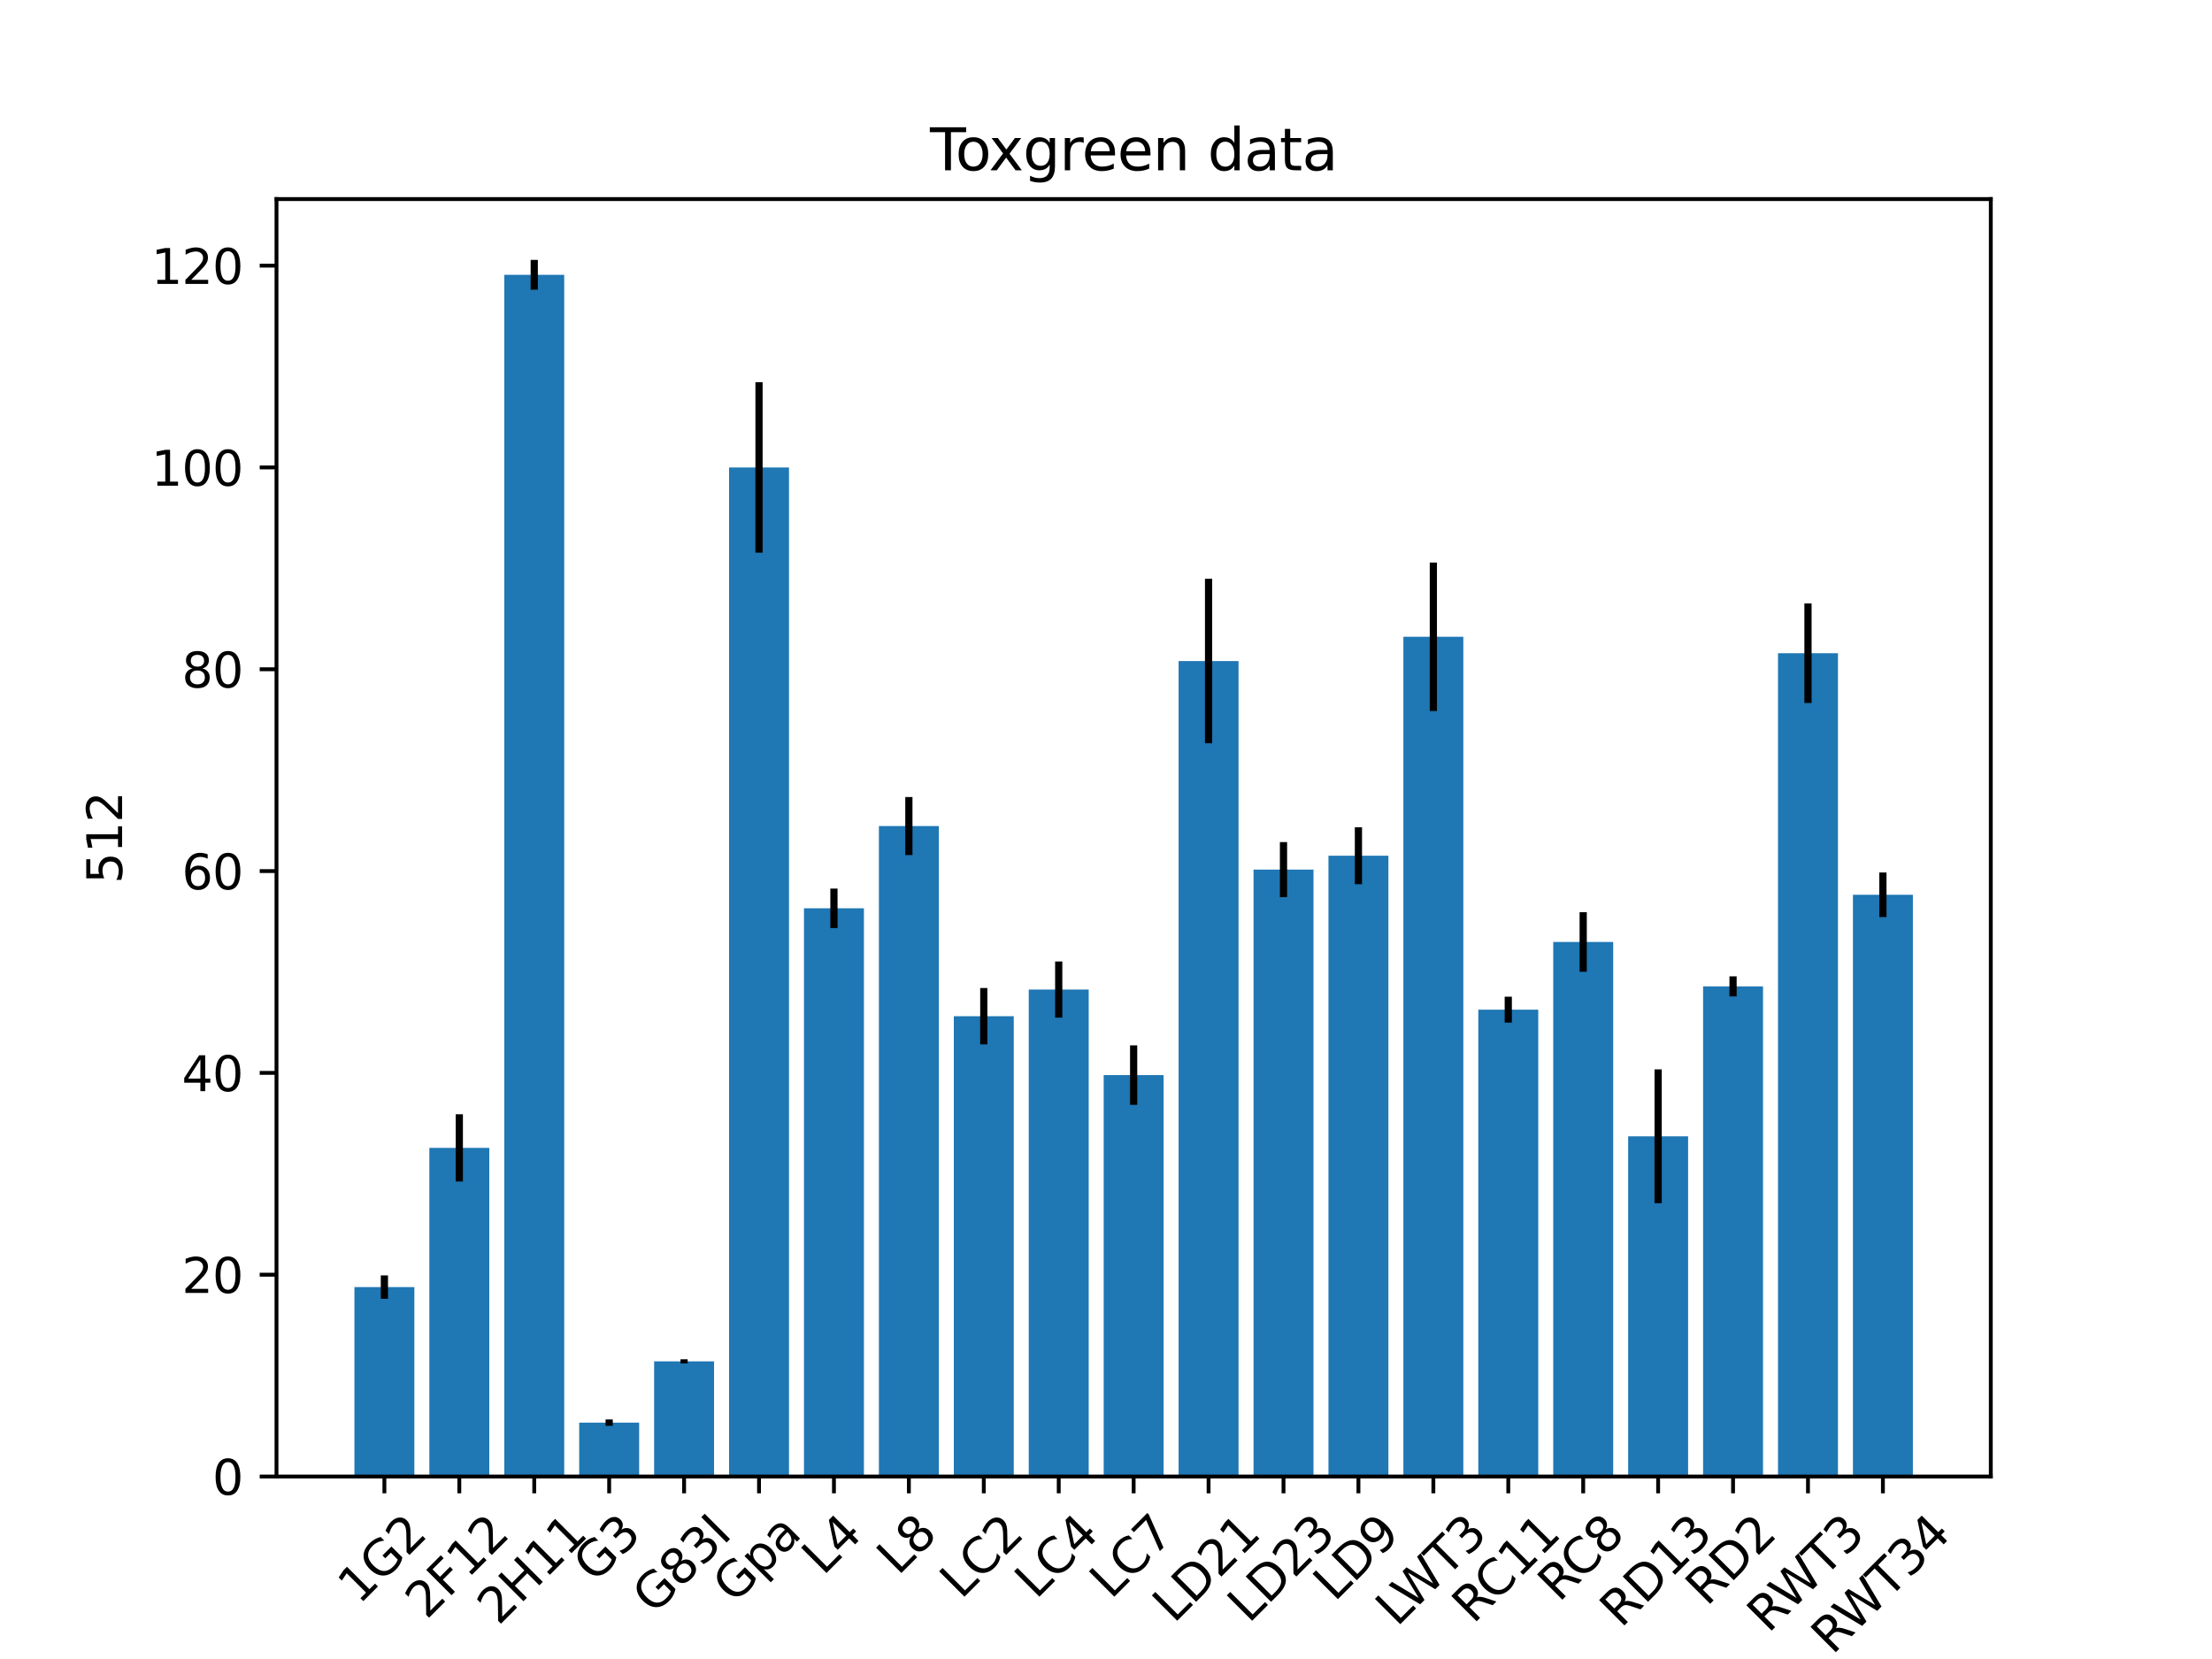 <?xml version="1.0" encoding="utf-8" standalone="no"?>
<!DOCTYPE svg PUBLIC "-//W3C//DTD SVG 1.1//EN"
  "http://www.w3.org/Graphics/SVG/1.1/DTD/svg11.dtd">
<svg xmlns:xlink="http://www.w3.org/1999/xlink" width="460.8pt" height="345.6pt" viewBox="0 0 460.8 345.6" xmlns="http://www.w3.org/2000/svg" version="1.1">
 <defs>
  <style type="text/css">*{stroke-linejoin: round; stroke-linecap: butt}</style>
 </defs>
 <g id="figure_1">
  <g id="patch_1">
   <path d="M 0 345.6 
L 460.8 345.6 
L 460.8 0 
L 0 0 
z
" style="fill: #ffffff"/>
  </g>
  <g id="axes_1">
   <g id="patch_2">
    <path d="M 57.6 307.584 
L 414.72 307.584 
L 414.72 41.472 
L 57.6 41.472 
z
" style="fill: #ffffff"/>
   </g>
   <g id="patch_3">
    <path d="M 73.833 307.584 
L 86.319 307.584 
L 86.319 268.124 
L 73.833 268.124 
z
" clip-path="url(#p9677ad86ef)" style="fill: #1f77b4"/>
   </g>
   <g id="patch_4">
    <path d="M 89.441 307.584 
L 101.928 307.584 
L 101.928 239.126 
L 89.441 239.126 
z
" clip-path="url(#p9677ad86ef)" style="fill: #1f77b4"/>
   </g>
   <g id="patch_5">
    <path d="M 105.05 307.584 
L 117.536 307.584 
L 117.536 57.244 
L 105.05 57.244 
z
" clip-path="url(#p9677ad86ef)" style="fill: #1f77b4"/>
   </g>
   <g id="patch_6">
    <path d="M 120.658 307.584 
L 133.145 307.584 
L 133.145 296.359 
L 120.658 296.359 
z
" clip-path="url(#p9677ad86ef)" style="fill: #1f77b4"/>
   </g>
   <g id="patch_7">
    <path d="M 136.266 307.584 
L 148.753 307.584 
L 148.753 283.595 
L 136.266 283.595 
z
" clip-path="url(#p9677ad86ef)" style="fill: #1f77b4"/>
   </g>
   <g id="patch_8">
    <path d="M 151.875 307.584 
L 164.361 307.584 
L 164.361 97.379 
L 151.875 97.379 
z
" clip-path="url(#p9677ad86ef)" style="fill: #1f77b4"/>
   </g>
   <g id="patch_9">
    <path d="M 167.483 307.584 
L 179.97 307.584 
L 179.97 189.214 
L 167.483 189.214 
z
" clip-path="url(#p9677ad86ef)" style="fill: #1f77b4"/>
   </g>
   <g id="patch_10">
    <path d="M 183.091 307.584 
L 195.578 307.584 
L 195.578 172.079 
L 183.091 172.079 
z
" clip-path="url(#p9677ad86ef)" style="fill: #1f77b4"/>
   </g>
   <g id="patch_11">
    <path d="M 198.7 307.584 
L 211.187 307.584 
L 211.187 211.693 
L 198.7 211.693 
z
" clip-path="url(#p9677ad86ef)" style="fill: #1f77b4"/>
   </g>
   <g id="patch_12">
    <path d="M 214.308 307.584 
L 226.795 307.584 
L 226.795 206.144 
L 214.308 206.144 
z
" clip-path="url(#p9677ad86ef)" style="fill: #1f77b4"/>
   </g>
   <g id="patch_13">
    <path d="M 229.917 307.584 
L 242.403 307.584 
L 242.403 223.965 
L 229.917 223.965 
z
" clip-path="url(#p9677ad86ef)" style="fill: #1f77b4"/>
   </g>
   <g id="patch_14">
    <path d="M 245.525 307.584 
L 258.012 307.584 
L 258.012 137.708 
L 245.525 137.708 
z
" clip-path="url(#p9677ad86ef)" style="fill: #1f77b4"/>
   </g>
   <g id="patch_15">
    <path d="M 261.133 307.584 
L 273.62 307.584 
L 273.62 181.155 
L 261.133 181.155 
z
" clip-path="url(#p9677ad86ef)" style="fill: #1f77b4"/>
   </g>
   <g id="patch_16">
    <path d="M 276.742 307.584 
L 289.229 307.584 
L 289.229 178.266 
L 276.742 178.266 
z
" clip-path="url(#p9677ad86ef)" style="fill: #1f77b4"/>
   </g>
   <g id="patch_17">
    <path d="M 292.35 307.584 
L 304.837 307.584 
L 304.837 132.655 
L 292.35 132.655 
z
" clip-path="url(#p9677ad86ef)" style="fill: #1f77b4"/>
   </g>
   <g id="patch_18">
    <path d="M 307.959 307.584 
L 320.445 307.584 
L 320.445 210.328 
L 307.959 210.328 
z
" clip-path="url(#p9677ad86ef)" style="fill: #1f77b4"/>
   </g>
   <g id="patch_19">
    <path d="M 323.567 307.584 
L 336.054 307.584 
L 336.054 196.225 
L 323.567 196.225 
z
" clip-path="url(#p9677ad86ef)" style="fill: #1f77b4"/>
   </g>
   <g id="patch_20">
    <path d="M 339.175 307.584 
L 351.662 307.584 
L 351.662 236.714 
L 339.175 236.714 
z
" clip-path="url(#p9677ad86ef)" style="fill: #1f77b4"/>
   </g>
   <g id="patch_21">
    <path d="M 354.784 307.584 
L 367.27 307.584 
L 367.27 205.48 
L 354.784 205.48 
z
" clip-path="url(#p9677ad86ef)" style="fill: #1f77b4"/>
   </g>
   <g id="patch_22">
    <path d="M 370.392 307.584 
L 382.879 307.584 
L 382.879 136.074 
L 370.392 136.074 
z
" clip-path="url(#p9677ad86ef)" style="fill: #1f77b4"/>
   </g>
   <g id="patch_23">
    <path d="M 386.001 307.584 
L 398.487 307.584 
L 398.487 186.394 
L 386.001 186.394 
z
" clip-path="url(#p9677ad86ef)" style="fill: #1f77b4"/>
   </g>
   <g id="matplotlib.axis_1">
    <g id="xtick_1">
     <g id="line2d_1">
      <defs>
       <path id="m235f71364a" d="M 0 0 
L 0 3.5 
" style="stroke: #000000; stroke-width: 0.8"/>
      </defs>
      <g>
       <use xlink:href="#m235f71364a" x="80.076" y="307.584" style="stroke: #000000; stroke-width: 0.8"/>
      </g>
     </g>
     <g id="text_1">
      <!-- 1G2 -->
      <g transform="translate(74.789 334.434) rotate(-45) scale(0.1 -0.1)">
       <defs>
        <path id="DejaVuSans-31" d="M 794 531 
L 1825 531 
L 1825 4091 
L 703 3866 
L 703 4441 
L 1819 4666 
L 2450 4666 
L 2450 531 
L 3481 531 
L 3481 0 
L 794 0 
L 794 531 
z
" transform="scale(0.016)"/>
        <path id="DejaVuSans-47" d="M 3809 666 
L 3809 1919 
L 2778 1919 
L 2778 2438 
L 4434 2438 
L 4434 434 
Q 4069 175 3628 42 
Q 3188 -91 2688 -91 
Q 1594 -91 976 548 
Q 359 1188 359 2328 
Q 359 3472 976 4111 
Q 1594 4750 2688 4750 
Q 3144 4750 3555 4637 
Q 3966 4525 4313 4306 
L 4313 3634 
Q 3963 3931 3569 4081 
Q 3175 4231 2741 4231 
Q 1884 4231 1454 3753 
Q 1025 3275 1025 2328 
Q 1025 1384 1454 906 
Q 1884 428 2741 428 
Q 3075 428 3337 486 
Q 3600 544 3809 666 
z
" transform="scale(0.016)"/>
        <path id="DejaVuSans-32" d="M 1228 531 
L 3431 531 
L 3431 0 
L 469 0 
L 469 531 
Q 828 903 1448 1529 
Q 2069 2156 2228 2338 
Q 2531 2678 2651 2914 
Q 2772 3150 2772 3378 
Q 2772 3750 2511 3984 
Q 2250 4219 1831 4219 
Q 1534 4219 1204 4116 
Q 875 4013 500 3803 
L 500 4441 
Q 881 4594 1212 4672 
Q 1544 4750 1819 4750 
Q 2544 4750 2975 4387 
Q 3406 4025 3406 3419 
Q 3406 3131 3298 2873 
Q 3191 2616 2906 2266 
Q 2828 2175 2409 1742 
Q 1991 1309 1228 531 
z
" transform="scale(0.016)"/>
       </defs>
       <use xlink:href="#DejaVuSans-31"/>
       <use xlink:href="#DejaVuSans-47" x="63.623"/>
       <use xlink:href="#DejaVuSans-32" x="141.113"/>
      </g>
     </g>
    </g>
    <g id="xtick_2">
     <g id="line2d_2">
      <g>
       <use xlink:href="#m235f71364a" x="95.684" y="307.584" style="stroke: #000000; stroke-width: 0.8"/>
      </g>
     </g>
     <g id="text_2">
      <!-- 2F12 -->
      <g transform="translate(88.854 337.521) rotate(-45) scale(0.1 -0.1)">
       <defs>
        <path id="DejaVuSans-46" d="M 628 4666 
L 3309 4666 
L 3309 4134 
L 1259 4134 
L 1259 2759 
L 3109 2759 
L 3109 2228 
L 1259 2228 
L 1259 0 
L 628 0 
L 628 4666 
z
" transform="scale(0.016)"/>
       </defs>
       <use xlink:href="#DejaVuSans-32"/>
       <use xlink:href="#DejaVuSans-46" x="63.623"/>
       <use xlink:href="#DejaVuSans-31" x="121.143"/>
       <use xlink:href="#DejaVuSans-32" x="184.766"/>
      </g>
     </g>
    </g>
    <g id="xtick_3">
     <g id="line2d_3">
      <g>
       <use xlink:href="#m235f71364a" x="111.293" y="307.584" style="stroke: #000000; stroke-width: 0.8"/>
      </g>
     </g>
     <g id="text_3">
      <!-- 2H11 -->
      <g transform="translate(103.837 338.771) rotate(-45) scale(0.1 -0.1)">
       <defs>
        <path id="DejaVuSans-48" d="M 628 4666 
L 1259 4666 
L 1259 2753 
L 3553 2753 
L 3553 4666 
L 4184 4666 
L 4184 0 
L 3553 0 
L 3553 2222 
L 1259 2222 
L 1259 0 
L 628 0 
L 628 4666 
z
" transform="scale(0.016)"/>
       </defs>
       <use xlink:href="#DejaVuSans-32"/>
       <use xlink:href="#DejaVuSans-48" x="63.623"/>
       <use xlink:href="#DejaVuSans-31" x="138.818"/>
       <use xlink:href="#DejaVuSans-31" x="202.441"/>
      </g>
     </g>
    </g>
    <g id="xtick_4">
     <g id="line2d_4">
      <g>
       <use xlink:href="#m235f71364a" x="126.901" y="307.584" style="stroke: #000000; stroke-width: 0.8"/>
      </g>
     </g>
     <g id="text_4">
      <!-- G3 -->
      <g transform="translate(123.863 329.935) rotate(-45) scale(0.1 -0.1)">
       <defs>
        <path id="DejaVuSans-33" d="M 2597 2516 
Q 3050 2419 3304 2112 
Q 3559 1806 3559 1356 
Q 3559 666 3084 287 
Q 2609 -91 1734 -91 
Q 1441 -91 1130 -33 
Q 819 25 488 141 
L 488 750 
Q 750 597 1062 519 
Q 1375 441 1716 441 
Q 2309 441 2620 675 
Q 2931 909 2931 1356 
Q 2931 1769 2642 2001 
Q 2353 2234 1838 2234 
L 1294 2234 
L 1294 2753 
L 1863 2753 
Q 2328 2753 2575 2939 
Q 2822 3125 2822 3475 
Q 2822 3834 2567 4026 
Q 2313 4219 1838 4219 
Q 1578 4219 1281 4162 
Q 984 4106 628 3988 
L 628 4550 
Q 988 4650 1302 4700 
Q 1616 4750 1894 4750 
Q 2613 4750 3031 4423 
Q 3450 4097 3450 3541 
Q 3450 3153 3228 2886 
Q 3006 2619 2597 2516 
z
" transform="scale(0.016)"/>
       </defs>
       <use xlink:href="#DejaVuSans-47"/>
       <use xlink:href="#DejaVuSans-33" x="77.49"/>
      </g>
     </g>
    </g>
    <g id="xtick_5">
     <g id="line2d_5">
      <g>
       <use xlink:href="#m235f71364a" x="142.51" y="307.584" style="stroke: #000000; stroke-width: 0.8"/>
      </g>
     </g>
     <g id="text_5">
      <!-- G83I -->
      <g transform="translate(136.179 336.52) rotate(-45) scale(0.1 -0.1)">
       <defs>
        <path id="DejaVuSans-38" d="M 2034 2216 
Q 1584 2216 1326 1975 
Q 1069 1734 1069 1313 
Q 1069 891 1326 650 
Q 1584 409 2034 409 
Q 2484 409 2743 651 
Q 3003 894 3003 1313 
Q 3003 1734 2745 1975 
Q 2488 2216 2034 2216 
z
M 1403 2484 
Q 997 2584 770 2862 
Q 544 3141 544 3541 
Q 544 4100 942 4425 
Q 1341 4750 2034 4750 
Q 2731 4750 3128 4425 
Q 3525 4100 3525 3541 
Q 3525 3141 3298 2862 
Q 3072 2584 2669 2484 
Q 3125 2378 3379 2068 
Q 3634 1759 3634 1313 
Q 3634 634 3220 271 
Q 2806 -91 2034 -91 
Q 1263 -91 848 271 
Q 434 634 434 1313 
Q 434 1759 690 2068 
Q 947 2378 1403 2484 
z
M 1172 3481 
Q 1172 3119 1398 2916 
Q 1625 2713 2034 2713 
Q 2441 2713 2670 2916 
Q 2900 3119 2900 3481 
Q 2900 3844 2670 4047 
Q 2441 4250 2034 4250 
Q 1625 4250 1398 4047 
Q 1172 3844 1172 3481 
z
" transform="scale(0.016)"/>
        <path id="DejaVuSans-49" d="M 628 4666 
L 1259 4666 
L 1259 0 
L 628 0 
L 628 4666 
z
" transform="scale(0.016)"/>
       </defs>
       <use xlink:href="#DejaVuSans-47"/>
       <use xlink:href="#DejaVuSans-38" x="77.49"/>
       <use xlink:href="#DejaVuSans-33" x="141.113"/>
       <use xlink:href="#DejaVuSans-49" x="204.736"/>
      </g>
     </g>
    </g>
    <g id="xtick_6">
     <g id="line2d_6">
      <g>
       <use xlink:href="#m235f71364a" x="158.118" y="307.584" style="stroke: #000000; stroke-width: 0.8"/>
      </g>
     </g>
     <g id="text_6">
      <!-- Gpa -->
      <g transform="translate(152.919 334.258) rotate(-45) scale(0.1 -0.1)">
       <defs>
        <path id="DejaVuSans-70" d="M 1159 525 
L 1159 -1331 
L 581 -1331 
L 581 3500 
L 1159 3500 
L 1159 2969 
Q 1341 3281 1617 3432 
Q 1894 3584 2278 3584 
Q 2916 3584 3314 3078 
Q 3713 2572 3713 1747 
Q 3713 922 3314 415 
Q 2916 -91 2278 -91 
Q 1894 -91 1617 61 
Q 1341 213 1159 525 
z
M 3116 1747 
Q 3116 2381 2855 2742 
Q 2594 3103 2138 3103 
Q 1681 3103 1420 2742 
Q 1159 2381 1159 1747 
Q 1159 1113 1420 752 
Q 1681 391 2138 391 
Q 2594 391 2855 752 
Q 3116 1113 3116 1747 
z
" transform="scale(0.016)"/>
        <path id="DejaVuSans-61" d="M 2194 1759 
Q 1497 1759 1228 1600 
Q 959 1441 959 1056 
Q 959 750 1161 570 
Q 1363 391 1709 391 
Q 2188 391 2477 730 
Q 2766 1069 2766 1631 
L 2766 1759 
L 2194 1759 
z
M 3341 1997 
L 3341 0 
L 2766 0 
L 2766 531 
Q 2569 213 2275 61 
Q 1981 -91 1556 -91 
Q 1019 -91 701 211 
Q 384 513 384 1019 
Q 384 1609 779 1909 
Q 1175 2209 1959 2209 
L 2766 2209 
L 2766 2266 
Q 2766 2663 2505 2880 
Q 2244 3097 1772 3097 
Q 1472 3097 1187 3025 
Q 903 2953 641 2809 
L 641 3341 
Q 956 3463 1253 3523 
Q 1550 3584 1831 3584 
Q 2591 3584 2966 3190 
Q 3341 2797 3341 1997 
z
" transform="scale(0.016)"/>
       </defs>
       <use xlink:href="#DejaVuSans-47"/>
       <use xlink:href="#DejaVuSans-70" x="77.49"/>
       <use xlink:href="#DejaVuSans-61" x="140.967"/>
      </g>
     </g>
    </g>
    <g id="xtick_7">
     <g id="line2d_7">
      <g>
       <use xlink:href="#m235f71364a" x="173.726" y="307.584" style="stroke: #000000; stroke-width: 0.8"/>
      </g>
     </g>
     <g id="text_7">
      <!-- L4 -->
      <g transform="translate(171.458 328.396) rotate(-45) scale(0.1 -0.1)">
       <defs>
        <path id="DejaVuSans-4c" d="M 628 4666 
L 1259 4666 
L 1259 531 
L 3531 531 
L 3531 0 
L 628 0 
L 628 4666 
z
" transform="scale(0.016)"/>
        <path id="DejaVuSans-34" d="M 2419 4116 
L 825 1625 
L 2419 1625 
L 2419 4116 
z
M 2253 4666 
L 3047 4666 
L 3047 1625 
L 3713 1625 
L 3713 1100 
L 3047 1100 
L 3047 0 
L 2419 0 
L 2419 1100 
L 313 1100 
L 313 1709 
L 2253 4666 
z
" transform="scale(0.016)"/>
       </defs>
       <use xlink:href="#DejaVuSans-4c"/>
       <use xlink:href="#DejaVuSans-34" x="55.713"/>
      </g>
     </g>
    </g>
    <g id="xtick_8">
     <g id="line2d_8">
      <g>
       <use xlink:href="#m235f71364a" x="189.335" y="307.584" style="stroke: #000000; stroke-width: 0.8"/>
      </g>
     </g>
     <g id="text_8">
      <!-- L8 -->
      <g transform="translate(187.067 328.396) rotate(-45) scale(0.1 -0.1)">
       <use xlink:href="#DejaVuSans-4c"/>
       <use xlink:href="#DejaVuSans-38" x="55.713"/>
      </g>
     </g>
    </g>
    <g id="xtick_9">
     <g id="line2d_9">
      <g>
       <use xlink:href="#m235f71364a" x="204.943" y="307.584" style="stroke: #000000; stroke-width: 0.8"/>
      </g>
     </g>
     <g id="text_9">
      <!-- LC2 -->
      <g transform="translate(200.206 333.333) rotate(-45) scale(0.1 -0.1)">
       <defs>
        <path id="DejaVuSans-43" d="M 4122 4306 
L 4122 3641 
Q 3803 3938 3442 4084 
Q 3081 4231 2675 4231 
Q 1875 4231 1450 3742 
Q 1025 3253 1025 2328 
Q 1025 1406 1450 917 
Q 1875 428 2675 428 
Q 3081 428 3442 575 
Q 3803 722 4122 1019 
L 4122 359 
Q 3791 134 3420 21 
Q 3050 -91 2638 -91 
Q 1578 -91 968 557 
Q 359 1206 359 2328 
Q 359 3453 968 4101 
Q 1578 4750 2638 4750 
Q 3056 4750 3426 4639 
Q 3797 4528 4122 4306 
z
" transform="scale(0.016)"/>
       </defs>
       <use xlink:href="#DejaVuSans-4c"/>
       <use xlink:href="#DejaVuSans-43" x="55.713"/>
       <use xlink:href="#DejaVuSans-32" x="125.537"/>
      </g>
     </g>
    </g>
    <g id="xtick_10">
     <g id="line2d_10">
      <g>
       <use xlink:href="#m235f71364a" x="220.552" y="307.584" style="stroke: #000000; stroke-width: 0.8"/>
      </g>
     </g>
     <g id="text_10">
      <!-- LC4 -->
      <g transform="translate(215.815 333.333) rotate(-45) scale(0.1 -0.1)">
       <use xlink:href="#DejaVuSans-4c"/>
       <use xlink:href="#DejaVuSans-43" x="55.713"/>
       <use xlink:href="#DejaVuSans-34" x="125.537"/>
      </g>
     </g>
    </g>
    <g id="xtick_11">
     <g id="line2d_11">
      <g>
       <use xlink:href="#m235f71364a" x="236.16" y="307.584" style="stroke: #000000; stroke-width: 0.8"/>
      </g>
     </g>
     <g id="text_11">
      <!-- LC7 -->
      <g transform="translate(231.423 333.333) rotate(-45) scale(0.1 -0.1)">
       <defs>
        <path id="DejaVuSans-37" d="M 525 4666 
L 3525 4666 
L 3525 4397 
L 1831 0 
L 1172 0 
L 2766 4134 
L 525 4134 
L 525 4666 
z
" transform="scale(0.016)"/>
       </defs>
       <use xlink:href="#DejaVuSans-4c"/>
       <use xlink:href="#DejaVuSans-43" x="55.713"/>
       <use xlink:href="#DejaVuSans-37" x="125.537"/>
      </g>
     </g>
    </g>
    <g id="xtick_12">
     <g id="line2d_12">
      <g>
       <use xlink:href="#m235f71364a" x="251.768" y="307.584" style="stroke: #000000; stroke-width: 0.8"/>
      </g>
     </g>
     <g id="text_12">
      <!-- LD21 -->
      <g transform="translate(244.528 338.339) rotate(-45) scale(0.1 -0.1)">
       <defs>
        <path id="DejaVuSans-44" d="M 1259 4147 
L 1259 519 
L 2022 519 
Q 2988 519 3436 956 
Q 3884 1394 3884 2338 
Q 3884 3275 3436 3711 
Q 2988 4147 2022 4147 
L 1259 4147 
z
M 628 4666 
L 1925 4666 
Q 3281 4666 3915 4102 
Q 4550 3538 4550 2338 
Q 4550 1131 3912 565 
Q 3275 0 1925 0 
L 628 0 
L 628 4666 
z
" transform="scale(0.016)"/>
       </defs>
       <use xlink:href="#DejaVuSans-4c"/>
       <use xlink:href="#DejaVuSans-44" x="55.713"/>
       <use xlink:href="#DejaVuSans-32" x="132.715"/>
       <use xlink:href="#DejaVuSans-31" x="196.338"/>
      </g>
     </g>
    </g>
    <g id="xtick_13">
     <g id="line2d_13">
      <g>
       <use xlink:href="#m235f71364a" x="267.377" y="307.584" style="stroke: #000000; stroke-width: 0.8"/>
      </g>
     </g>
     <g id="text_13">
      <!-- LD23 -->
      <g transform="translate(260.137 338.339) rotate(-45) scale(0.1 -0.1)">
       <use xlink:href="#DejaVuSans-4c"/>
       <use xlink:href="#DejaVuSans-44" x="55.713"/>
       <use xlink:href="#DejaVuSans-32" x="132.715"/>
       <use xlink:href="#DejaVuSans-33" x="196.338"/>
      </g>
     </g>
    </g>
    <g id="xtick_14">
     <g id="line2d_14">
      <g>
       <use xlink:href="#m235f71364a" x="282.985" y="307.584" style="stroke: #000000; stroke-width: 0.8"/>
      </g>
     </g>
     <g id="text_14">
      <!-- LD9 -->
      <g transform="translate(277.995 333.841) rotate(-45) scale(0.1 -0.1)">
       <defs>
        <path id="DejaVuSans-39" d="M 703 97 
L 703 672 
Q 941 559 1184 500 
Q 1428 441 1663 441 
Q 2288 441 2617 861 
Q 2947 1281 2994 2138 
Q 2813 1869 2534 1725 
Q 2256 1581 1919 1581 
Q 1219 1581 811 2004 
Q 403 2428 403 3163 
Q 403 3881 828 4315 
Q 1253 4750 1959 4750 
Q 2769 4750 3195 4129 
Q 3622 3509 3622 2328 
Q 3622 1225 3098 567 
Q 2575 -91 1691 -91 
Q 1453 -91 1209 -44 
Q 966 3 703 97 
z
M 1959 2075 
Q 2384 2075 2632 2365 
Q 2881 2656 2881 3163 
Q 2881 3666 2632 3958 
Q 2384 4250 1959 4250 
Q 1534 4250 1286 3958 
Q 1038 3666 1038 3163 
Q 1038 2656 1286 2365 
Q 1534 2075 1959 2075 
z
" transform="scale(0.016)"/>
       </defs>
       <use xlink:href="#DejaVuSans-4c"/>
       <use xlink:href="#DejaVuSans-44" x="55.713"/>
       <use xlink:href="#DejaVuSans-39" x="132.715"/>
      </g>
     </g>
    </g>
    <g id="xtick_15">
     <g id="line2d_15">
      <g>
       <use xlink:href="#m235f71364a" x="298.594" y="307.584" style="stroke: #000000; stroke-width: 0.8"/>
      </g>
     </g>
     <g id="text_15">
      <!-- LWT3 -->
      <g transform="translate(290.993 339.061) rotate(-45) scale(0.1 -0.1)">
       <defs>
        <path id="DejaVuSans-57" d="M 213 4666 
L 850 4666 
L 1831 722 
L 2809 4666 
L 3519 4666 
L 4500 722 
L 5478 4666 
L 6119 4666 
L 4947 0 
L 4153 0 
L 3169 4050 
L 2175 0 
L 1381 0 
L 213 4666 
z
" transform="scale(0.016)"/>
        <path id="DejaVuSans-54" d="M -19 4666 
L 3928 4666 
L 3928 4134 
L 2272 4134 
L 2272 0 
L 1638 0 
L 1638 4134 
L -19 4134 
L -19 4666 
z
" transform="scale(0.016)"/>
       </defs>
       <use xlink:href="#DejaVuSans-4c"/>
       <use xlink:href="#DejaVuSans-57" x="46.588"/>
       <use xlink:href="#DejaVuSans-54" x="145.465"/>
       <use xlink:href="#DejaVuSans-33" x="206.549"/>
      </g>
     </g>
    </g>
    <g id="xtick_16">
     <g id="line2d_16">
      <g>
       <use xlink:href="#m235f71364a" x="314.202" y="307.584" style="stroke: #000000; stroke-width: 0.8"/>
      </g>
     </g>
     <g id="text_16">
      <!-- RC11 -->
      <g transform="translate(306.906 338.452) rotate(-45) scale(0.1 -0.1)">
       <defs>
        <path id="DejaVuSans-52" d="M 2841 2188 
Q 3044 2119 3236 1894 
Q 3428 1669 3622 1275 
L 4263 0 
L 3584 0 
L 2988 1197 
Q 2756 1666 2539 1819 
Q 2322 1972 1947 1972 
L 1259 1972 
L 1259 0 
L 628 0 
L 628 4666 
L 2053 4666 
Q 2853 4666 3247 4331 
Q 3641 3997 3641 3322 
Q 3641 2881 3436 2590 
Q 3231 2300 2841 2188 
z
M 1259 4147 
L 1259 2491 
L 2053 2491 
Q 2509 2491 2742 2702 
Q 2975 2913 2975 3322 
Q 2975 3731 2742 3939 
Q 2509 4147 2053 4147 
L 1259 4147 
z
" transform="scale(0.016)"/>
       </defs>
       <use xlink:href="#DejaVuSans-52"/>
       <use xlink:href="#DejaVuSans-43" x="64.482"/>
       <use xlink:href="#DejaVuSans-31" x="134.307"/>
       <use xlink:href="#DejaVuSans-31" x="197.93"/>
      </g>
     </g>
    </g>
    <g id="xtick_17">
     <g id="line2d_17">
      <g>
       <use xlink:href="#m235f71364a" x="329.81" y="307.584" style="stroke: #000000; stroke-width: 0.8"/>
      </g>
     </g>
     <g id="text_17">
      <!-- RC8 -->
      <g transform="translate(324.763 333.953) rotate(-45) scale(0.1 -0.1)">
       <use xlink:href="#DejaVuSans-52"/>
       <use xlink:href="#DejaVuSans-43" x="64.482"/>
       <use xlink:href="#DejaVuSans-38" x="134.307"/>
      </g>
     </g>
    </g>
    <g id="xtick_18">
     <g id="line2d_18">
      <g>
       <use xlink:href="#m235f71364a" x="345.419" y="307.584" style="stroke: #000000; stroke-width: 0.8"/>
      </g>
     </g>
     <g id="text_18">
      <!-- RD13 -->
      <g transform="translate(337.692 339.313) rotate(-45) scale(0.1 -0.1)">
       <use xlink:href="#DejaVuSans-52"/>
       <use xlink:href="#DejaVuSans-44" x="69.482"/>
       <use xlink:href="#DejaVuSans-31" x="146.484"/>
       <use xlink:href="#DejaVuSans-33" x="210.107"/>
      </g>
     </g>
    </g>
    <g id="xtick_19">
     <g id="line2d_19">
      <g>
       <use xlink:href="#m235f71364a" x="361.027" y="307.584" style="stroke: #000000; stroke-width: 0.8"/>
      </g>
     </g>
     <g id="text_19">
      <!-- RD2 -->
      <g transform="translate(355.55 334.814) rotate(-45) scale(0.1 -0.1)">
       <use xlink:href="#DejaVuSans-52"/>
       <use xlink:href="#DejaVuSans-44" x="69.482"/>
       <use xlink:href="#DejaVuSans-32" x="146.484"/>
      </g>
     </g>
    </g>
    <g id="xtick_20">
     <g id="line2d_20">
      <g>
       <use xlink:href="#m235f71364a" x="376.636" y="307.584" style="stroke: #000000; stroke-width: 0.8"/>
      </g>
     </g>
     <g id="text_20">
      <!-- RWT3 -->
      <g transform="translate(368.367 340.397) rotate(-45) scale(0.1 -0.1)">
       <use xlink:href="#DejaVuSans-52"/>
       <use xlink:href="#DejaVuSans-57" x="65.482"/>
       <use xlink:href="#DejaVuSans-54" x="164.359"/>
       <use xlink:href="#DejaVuSans-33" x="225.443"/>
      </g>
     </g>
    </g>
    <g id="xtick_21">
     <g id="line2d_21">
      <g>
       <use xlink:href="#m235f71364a" x="392.244" y="307.584" style="stroke: #000000; stroke-width: 0.8"/>
      </g>
     </g>
     <g id="text_21">
      <!-- RWT34 -->
      <g transform="translate(381.726 344.896) rotate(-45) scale(0.1 -0.1)">
       <use xlink:href="#DejaVuSans-52"/>
       <use xlink:href="#DejaVuSans-57" x="65.482"/>
       <use xlink:href="#DejaVuSans-54" x="164.359"/>
       <use xlink:href="#DejaVuSans-33" x="225.443"/>
       <use xlink:href="#DejaVuSans-34" x="289.066"/>
      </g>
     </g>
    </g>
    <g id="text_22">
     <!-- Sample -->
     <g transform="translate(217.412 357.965) scale(0.1 -0.1)">
      <defs>
       <path id="DejaVuSans-53" d="M 3425 4513 
L 3425 3897 
Q 3066 4069 2747 4153 
Q 2428 4238 2131 4238 
Q 1616 4238 1336 4038 
Q 1056 3838 1056 3469 
Q 1056 3159 1242 3001 
Q 1428 2844 1947 2747 
L 2328 2669 
Q 3034 2534 3370 2195 
Q 3706 1856 3706 1288 
Q 3706 609 3251 259 
Q 2797 -91 1919 -91 
Q 1588 -91 1214 -16 
Q 841 59 441 206 
L 441 856 
Q 825 641 1194 531 
Q 1563 422 1919 422 
Q 2459 422 2753 634 
Q 3047 847 3047 1241 
Q 3047 1584 2836 1778 
Q 2625 1972 2144 2069 
L 1759 2144 
Q 1053 2284 737 2584 
Q 422 2884 422 3419 
Q 422 4038 858 4394 
Q 1294 4750 2059 4750 
Q 2388 4750 2728 4690 
Q 3069 4631 3425 4513 
z
" transform="scale(0.016)"/>
       <path id="DejaVuSans-6d" d="M 3328 2828 
Q 3544 3216 3844 3400 
Q 4144 3584 4550 3584 
Q 5097 3584 5394 3201 
Q 5691 2819 5691 2113 
L 5691 0 
L 5113 0 
L 5113 2094 
Q 5113 2597 4934 2840 
Q 4756 3084 4391 3084 
Q 3944 3084 3684 2787 
Q 3425 2491 3425 1978 
L 3425 0 
L 2847 0 
L 2847 2094 
Q 2847 2600 2669 2842 
Q 2491 3084 2119 3084 
Q 1678 3084 1418 2786 
Q 1159 2488 1159 1978 
L 1159 0 
L 581 0 
L 581 3500 
L 1159 3500 
L 1159 2956 
Q 1356 3278 1631 3431 
Q 1906 3584 2284 3584 
Q 2666 3584 2933 3390 
Q 3200 3197 3328 2828 
z
" transform="scale(0.016)"/>
       <path id="DejaVuSans-6c" d="M 603 4863 
L 1178 4863 
L 1178 0 
L 603 0 
L 603 4863 
z
" transform="scale(0.016)"/>
       <path id="DejaVuSans-65" d="M 3597 1894 
L 3597 1613 
L 953 1613 
Q 991 1019 1311 708 
Q 1631 397 2203 397 
Q 2534 397 2845 478 
Q 3156 559 3463 722 
L 3463 178 
Q 3153 47 2828 -22 
Q 2503 -91 2169 -91 
Q 1331 -91 842 396 
Q 353 884 353 1716 
Q 353 2575 817 3079 
Q 1281 3584 2069 3584 
Q 2775 3584 3186 3129 
Q 3597 2675 3597 1894 
z
M 3022 2063 
Q 3016 2534 2758 2815 
Q 2500 3097 2075 3097 
Q 1594 3097 1305 2825 
Q 1016 2553 972 2059 
L 3022 2063 
z
" transform="scale(0.016)"/>
      </defs>
      <use xlink:href="#DejaVuSans-53"/>
      <use xlink:href="#DejaVuSans-61" x="63.477"/>
      <use xlink:href="#DejaVuSans-6d" x="124.756"/>
      <use xlink:href="#DejaVuSans-70" x="222.168"/>
      <use xlink:href="#DejaVuSans-6c" x="285.645"/>
      <use xlink:href="#DejaVuSans-65" x="313.428"/>
     </g>
    </g>
   </g>
   <g id="matplotlib.axis_2">
    <g id="ytick_1">
     <g id="line2d_22">
      <defs>
       <path id="md8aa61953d" d="M 0 0 
L -3.5 0 
" style="stroke: #000000; stroke-width: 0.8"/>
      </defs>
      <g>
       <use xlink:href="#md8aa61953d" x="57.6" y="307.584" style="stroke: #000000; stroke-width: 0.8"/>
      </g>
     </g>
     <g id="text_23">
      <!-- 0 -->
      <g transform="translate(44.237 311.383) scale(0.1 -0.1)">
       <defs>
        <path id="DejaVuSans-30" d="M 2034 4250 
Q 1547 4250 1301 3770 
Q 1056 3291 1056 2328 
Q 1056 1369 1301 889 
Q 1547 409 2034 409 
Q 2525 409 2770 889 
Q 3016 1369 3016 2328 
Q 3016 3291 2770 3770 
Q 2525 4250 2034 4250 
z
M 2034 4750 
Q 2819 4750 3233 4129 
Q 3647 3509 3647 2328 
Q 3647 1150 3233 529 
Q 2819 -91 2034 -91 
Q 1250 -91 836 529 
Q 422 1150 422 2328 
Q 422 3509 836 4129 
Q 1250 4750 2034 4750 
z
" transform="scale(0.016)"/>
       </defs>
       <use xlink:href="#DejaVuSans-30"/>
      </g>
     </g>
    </g>
    <g id="ytick_2">
     <g id="line2d_23">
      <g>
       <use xlink:href="#md8aa61953d" x="57.6" y="265.543" style="stroke: #000000; stroke-width: 0.8"/>
      </g>
     </g>
     <g id="text_24">
      <!-- 20 -->
      <g transform="translate(37.875 269.342) scale(0.1 -0.1)">
       <use xlink:href="#DejaVuSans-32"/>
       <use xlink:href="#DejaVuSans-30" x="63.623"/>
      </g>
     </g>
    </g>
    <g id="ytick_3">
     <g id="line2d_24">
      <g>
       <use xlink:href="#md8aa61953d" x="57.6" y="223.502" style="stroke: #000000; stroke-width: 0.8"/>
      </g>
     </g>
     <g id="text_25">
      <!-- 40 -->
      <g transform="translate(37.875 227.301) scale(0.1 -0.1)">
       <use xlink:href="#DejaVuSans-34"/>
       <use xlink:href="#DejaVuSans-30" x="63.623"/>
      </g>
     </g>
    </g>
    <g id="ytick_4">
     <g id="line2d_25">
      <g>
       <use xlink:href="#md8aa61953d" x="57.6" y="181.461" style="stroke: #000000; stroke-width: 0.8"/>
      </g>
     </g>
     <g id="text_26">
      <!-- 60 -->
      <g transform="translate(37.875 185.26) scale(0.1 -0.1)">
       <defs>
        <path id="DejaVuSans-36" d="M 2113 2584 
Q 1688 2584 1439 2293 
Q 1191 2003 1191 1497 
Q 1191 994 1439 701 
Q 1688 409 2113 409 
Q 2538 409 2786 701 
Q 3034 994 3034 1497 
Q 3034 2003 2786 2293 
Q 2538 2584 2113 2584 
z
M 3366 4563 
L 3366 3988 
Q 3128 4100 2886 4159 
Q 2644 4219 2406 4219 
Q 1781 4219 1451 3797 
Q 1122 3375 1075 2522 
Q 1259 2794 1537 2939 
Q 1816 3084 2150 3084 
Q 2853 3084 3261 2657 
Q 3669 2231 3669 1497 
Q 3669 778 3244 343 
Q 2819 -91 2113 -91 
Q 1303 -91 875 529 
Q 447 1150 447 2328 
Q 447 3434 972 4092 
Q 1497 4750 2381 4750 
Q 2619 4750 2861 4703 
Q 3103 4656 3366 4563 
z
" transform="scale(0.016)"/>
       </defs>
       <use xlink:href="#DejaVuSans-36"/>
       <use xlink:href="#DejaVuSans-30" x="63.623"/>
      </g>
     </g>
    </g>
    <g id="ytick_5">
     <g id="line2d_26">
      <g>
       <use xlink:href="#md8aa61953d" x="57.6" y="139.42" style="stroke: #000000; stroke-width: 0.8"/>
      </g>
     </g>
     <g id="text_27">
      <!-- 80 -->
      <g transform="translate(37.875 143.219) scale(0.1 -0.1)">
       <use xlink:href="#DejaVuSans-38"/>
       <use xlink:href="#DejaVuSans-30" x="63.623"/>
      </g>
     </g>
    </g>
    <g id="ytick_6">
     <g id="line2d_27">
      <g>
       <use xlink:href="#md8aa61953d" x="57.6" y="97.379" style="stroke: #000000; stroke-width: 0.8"/>
      </g>
     </g>
     <g id="text_28">
      <!-- 100 -->
      <g transform="translate(31.512 101.178) scale(0.1 -0.1)">
       <use xlink:href="#DejaVuSans-31"/>
       <use xlink:href="#DejaVuSans-30" x="63.623"/>
       <use xlink:href="#DejaVuSans-30" x="127.246"/>
      </g>
     </g>
    </g>
    <g id="ytick_7">
     <g id="line2d_28">
      <g>
       <use xlink:href="#md8aa61953d" x="57.6" y="55.338" style="stroke: #000000; stroke-width: 0.8"/>
      </g>
     </g>
     <g id="text_29">
      <!-- 120 -->
      <g transform="translate(31.512 59.138) scale(0.1 -0.1)">
       <use xlink:href="#DejaVuSans-31"/>
       <use xlink:href="#DejaVuSans-32" x="63.623"/>
       <use xlink:href="#DejaVuSans-30" x="127.246"/>
      </g>
     </g>
    </g>
    <g id="text_30">
     <!-- 512 -->
     <g transform="translate(25.433 184.072) rotate(-90) scale(0.1 -0.1)">
      <defs>
       <path id="DejaVuSans-35" d="M 691 4666 
L 3169 4666 
L 3169 4134 
L 1269 4134 
L 1269 2991 
Q 1406 3038 1543 3061 
Q 1681 3084 1819 3084 
Q 2600 3084 3056 2656 
Q 3513 2228 3513 1497 
Q 3513 744 3044 326 
Q 2575 -91 1722 -91 
Q 1428 -91 1123 -41 
Q 819 9 494 109 
L 494 744 
Q 775 591 1075 516 
Q 1375 441 1709 441 
Q 2250 441 2565 725 
Q 2881 1009 2881 1497 
Q 2881 1984 2565 2268 
Q 2250 2553 1709 2553 
Q 1456 2553 1204 2497 
Q 953 2441 691 2322 
L 691 4666 
z
" transform="scale(0.016)"/>
      </defs>
      <use xlink:href="#DejaVuSans-35"/>
      <use xlink:href="#DejaVuSans-31" x="63.623"/>
      <use xlink:href="#DejaVuSans-32" x="127.246"/>
     </g>
    </g>
   </g>
   <g id="LineCollection_1">
    <path d="M 80.076 270.56 
L 80.076 265.688 
" clip-path="url(#p9677ad86ef)" style="fill: none; stroke: #000000; stroke-width: 1.5"/>
    <path d="M 95.684 246.126 
L 95.684 232.126 
" clip-path="url(#p9677ad86ef)" style="fill: none; stroke: #000000; stroke-width: 1.5"/>
    <path d="M 111.293 60.344 
L 111.293 54.144 
" clip-path="url(#p9677ad86ef)" style="fill: none; stroke: #000000; stroke-width: 1.5"/>
    <path d="M 126.901 297.021 
L 126.901 295.697 
" clip-path="url(#p9677ad86ef)" style="fill: none; stroke: #000000; stroke-width: 1.5"/>
    <path d="M 142.51 284.021 
L 142.51 283.169 
" clip-path="url(#p9677ad86ef)" style="fill: none; stroke: #000000; stroke-width: 1.5"/>
    <path d="M 158.118 115.128 
L 158.118 79.631 
" clip-path="url(#p9677ad86ef)" style="fill: none; stroke: #000000; stroke-width: 1.5"/>
    <path d="M 173.726 193.323 
L 173.726 185.104 
" clip-path="url(#p9677ad86ef)" style="fill: none; stroke: #000000; stroke-width: 1.5"/>
    <path d="M 189.335 178.129 
L 189.335 166.03 
" clip-path="url(#p9677ad86ef)" style="fill: none; stroke: #000000; stroke-width: 1.5"/>
    <path d="M 204.943 217.559 
L 204.943 205.827 
" clip-path="url(#p9677ad86ef)" style="fill: none; stroke: #000000; stroke-width: 1.5"/>
    <path d="M 220.552 211.995 
L 220.552 200.293 
" clip-path="url(#p9677ad86ef)" style="fill: none; stroke: #000000; stroke-width: 1.5"/>
    <path d="M 236.16 230.159 
L 236.16 217.77 
" clip-path="url(#p9677ad86ef)" style="fill: none; stroke: #000000; stroke-width: 1.5"/>
    <path d="M 251.768 154.842 
L 251.768 120.573 
" clip-path="url(#p9677ad86ef)" style="fill: none; stroke: #000000; stroke-width: 1.5"/>
    <path d="M 267.377 186.891 
L 267.377 175.42 
" clip-path="url(#p9677ad86ef)" style="fill: none; stroke: #000000; stroke-width: 1.5"/>
    <path d="M 282.985 184.191 
L 282.985 172.342 
" clip-path="url(#p9677ad86ef)" style="fill: none; stroke: #000000; stroke-width: 1.5"/>
    <path d="M 298.594 148.121 
L 298.594 117.19 
" clip-path="url(#p9677ad86ef)" style="fill: none; stroke: #000000; stroke-width: 1.5"/>
    <path d="M 314.202 213.025 
L 314.202 207.632 
" clip-path="url(#p9677ad86ef)" style="fill: none; stroke: #000000; stroke-width: 1.5"/>
    <path d="M 329.81 202.432 
L 329.81 190.018 
" clip-path="url(#p9677ad86ef)" style="fill: none; stroke: #000000; stroke-width: 1.5"/>
    <path d="M 345.419 250.655 
L 345.419 222.774 
" clip-path="url(#p9677ad86ef)" style="fill: none; stroke: #000000; stroke-width: 1.5"/>
    <path d="M 361.027 207.572 
L 361.027 203.389 
" clip-path="url(#p9677ad86ef)" style="fill: none; stroke: #000000; stroke-width: 1.5"/>
    <path d="M 376.636 146.444 
L 376.636 125.703 
" clip-path="url(#p9677ad86ef)" style="fill: none; stroke: #000000; stroke-width: 1.5"/>
    <path d="M 392.244 191.041 
L 392.244 181.747 
" clip-path="url(#p9677ad86ef)" style="fill: none; stroke: #000000; stroke-width: 1.5"/>
   </g>
   <g id="patch_24">
    <path d="M 57.6 307.584 
L 57.6 41.472 
" style="fill: none; stroke: #000000; stroke-width: 0.8; stroke-linejoin: miter; stroke-linecap: square"/>
   </g>
   <g id="patch_25">
    <path d="M 414.72 307.584 
L 414.72 41.472 
" style="fill: none; stroke: #000000; stroke-width: 0.8; stroke-linejoin: miter; stroke-linecap: square"/>
   </g>
   <g id="patch_26">
    <path d="M 57.6 307.584 
L 414.72 307.584 
" style="fill: none; stroke: #000000; stroke-width: 0.8; stroke-linejoin: miter; stroke-linecap: square"/>
   </g>
   <g id="patch_27">
    <path d="M 57.6 41.472 
L 414.72 41.472 
" style="fill: none; stroke: #000000; stroke-width: 0.8; stroke-linejoin: miter; stroke-linecap: square"/>
   </g>
   <g id="text_31">
    <!-- Toxgreen data -->
    <g transform="translate(193.732 35.472) scale(0.12 -0.12)">
     <defs>
      <path id="DejaVuSans-6f" d="M 1959 3097 
Q 1497 3097 1228 2736 
Q 959 2375 959 1747 
Q 959 1119 1226 758 
Q 1494 397 1959 397 
Q 2419 397 2687 759 
Q 2956 1122 2956 1747 
Q 2956 2369 2687 2733 
Q 2419 3097 1959 3097 
z
M 1959 3584 
Q 2709 3584 3137 3096 
Q 3566 2609 3566 1747 
Q 3566 888 3137 398 
Q 2709 -91 1959 -91 
Q 1206 -91 779 398 
Q 353 888 353 1747 
Q 353 2609 779 3096 
Q 1206 3584 1959 3584 
z
" transform="scale(0.016)"/>
      <path id="DejaVuSans-78" d="M 3513 3500 
L 2247 1797 
L 3578 0 
L 2900 0 
L 1881 1375 
L 863 0 
L 184 0 
L 1544 1831 
L 300 3500 
L 978 3500 
L 1906 2253 
L 2834 3500 
L 3513 3500 
z
" transform="scale(0.016)"/>
      <path id="DejaVuSans-67" d="M 2906 1791 
Q 2906 2416 2648 2759 
Q 2391 3103 1925 3103 
Q 1463 3103 1205 2759 
Q 947 2416 947 1791 
Q 947 1169 1205 825 
Q 1463 481 1925 481 
Q 2391 481 2648 825 
Q 2906 1169 2906 1791 
z
M 3481 434 
Q 3481 -459 3084 -895 
Q 2688 -1331 1869 -1331 
Q 1566 -1331 1297 -1286 
Q 1028 -1241 775 -1147 
L 775 -588 
Q 1028 -725 1275 -790 
Q 1522 -856 1778 -856 
Q 2344 -856 2625 -561 
Q 2906 -266 2906 331 
L 2906 616 
Q 2728 306 2450 153 
Q 2172 0 1784 0 
Q 1141 0 747 490 
Q 353 981 353 1791 
Q 353 2603 747 3093 
Q 1141 3584 1784 3584 
Q 2172 3584 2450 3431 
Q 2728 3278 2906 2969 
L 2906 3500 
L 3481 3500 
L 3481 434 
z
" transform="scale(0.016)"/>
      <path id="DejaVuSans-72" d="M 2631 2963 
Q 2534 3019 2420 3045 
Q 2306 3072 2169 3072 
Q 1681 3072 1420 2755 
Q 1159 2438 1159 1844 
L 1159 0 
L 581 0 
L 581 3500 
L 1159 3500 
L 1159 2956 
Q 1341 3275 1631 3429 
Q 1922 3584 2338 3584 
Q 2397 3584 2469 3576 
Q 2541 3569 2628 3553 
L 2631 2963 
z
" transform="scale(0.016)"/>
      <path id="DejaVuSans-6e" d="M 3513 2113 
L 3513 0 
L 2938 0 
L 2938 2094 
Q 2938 2591 2744 2837 
Q 2550 3084 2163 3084 
Q 1697 3084 1428 2787 
Q 1159 2491 1159 1978 
L 1159 0 
L 581 0 
L 581 3500 
L 1159 3500 
L 1159 2956 
Q 1366 3272 1645 3428 
Q 1925 3584 2291 3584 
Q 2894 3584 3203 3211 
Q 3513 2838 3513 2113 
z
" transform="scale(0.016)"/>
      <path id="DejaVuSans-20" transform="scale(0.016)"/>
      <path id="DejaVuSans-64" d="M 2906 2969 
L 2906 4863 
L 3481 4863 
L 3481 0 
L 2906 0 
L 2906 525 
Q 2725 213 2448 61 
Q 2172 -91 1784 -91 
Q 1150 -91 751 415 
Q 353 922 353 1747 
Q 353 2572 751 3078 
Q 1150 3584 1784 3584 
Q 2172 3584 2448 3432 
Q 2725 3281 2906 2969 
z
M 947 1747 
Q 947 1113 1208 752 
Q 1469 391 1925 391 
Q 2381 391 2643 752 
Q 2906 1113 2906 1747 
Q 2906 2381 2643 2742 
Q 2381 3103 1925 3103 
Q 1469 3103 1208 2742 
Q 947 2381 947 1747 
z
" transform="scale(0.016)"/>
      <path id="DejaVuSans-74" d="M 1172 4494 
L 1172 3500 
L 2356 3500 
L 2356 3053 
L 1172 3053 
L 1172 1153 
Q 1172 725 1289 603 
Q 1406 481 1766 481 
L 2356 481 
L 2356 0 
L 1766 0 
Q 1100 0 847 248 
Q 594 497 594 1153 
L 594 3053 
L 172 3053 
L 172 3500 
L 594 3500 
L 594 4494 
L 1172 4494 
z
" transform="scale(0.016)"/>
     </defs>
     <use xlink:href="#DejaVuSans-54"/>
     <use xlink:href="#DejaVuSans-6f" x="44.084"/>
     <use xlink:href="#DejaVuSans-78" x="102.141"/>
     <use xlink:href="#DejaVuSans-67" x="161.32"/>
     <use xlink:href="#DejaVuSans-72" x="224.797"/>
     <use xlink:href="#DejaVuSans-65" x="263.66"/>
     <use xlink:href="#DejaVuSans-65" x="325.184"/>
     <use xlink:href="#DejaVuSans-6e" x="386.707"/>
     <use xlink:href="#DejaVuSans-20" x="450.086"/>
     <use xlink:href="#DejaVuSans-64" x="481.873"/>
     <use xlink:href="#DejaVuSans-61" x="545.35"/>
     <use xlink:href="#DejaVuSans-74" x="606.629"/>
     <use xlink:href="#DejaVuSans-61" x="645.838"/>
    </g>
   </g>
  </g>
 </g>
 <defs>
  <clipPath id="p9677ad86ef">
   <rect x="57.6" y="41.472" width="357.12" height="266.112"/>
  </clipPath>
 </defs>
</svg>

